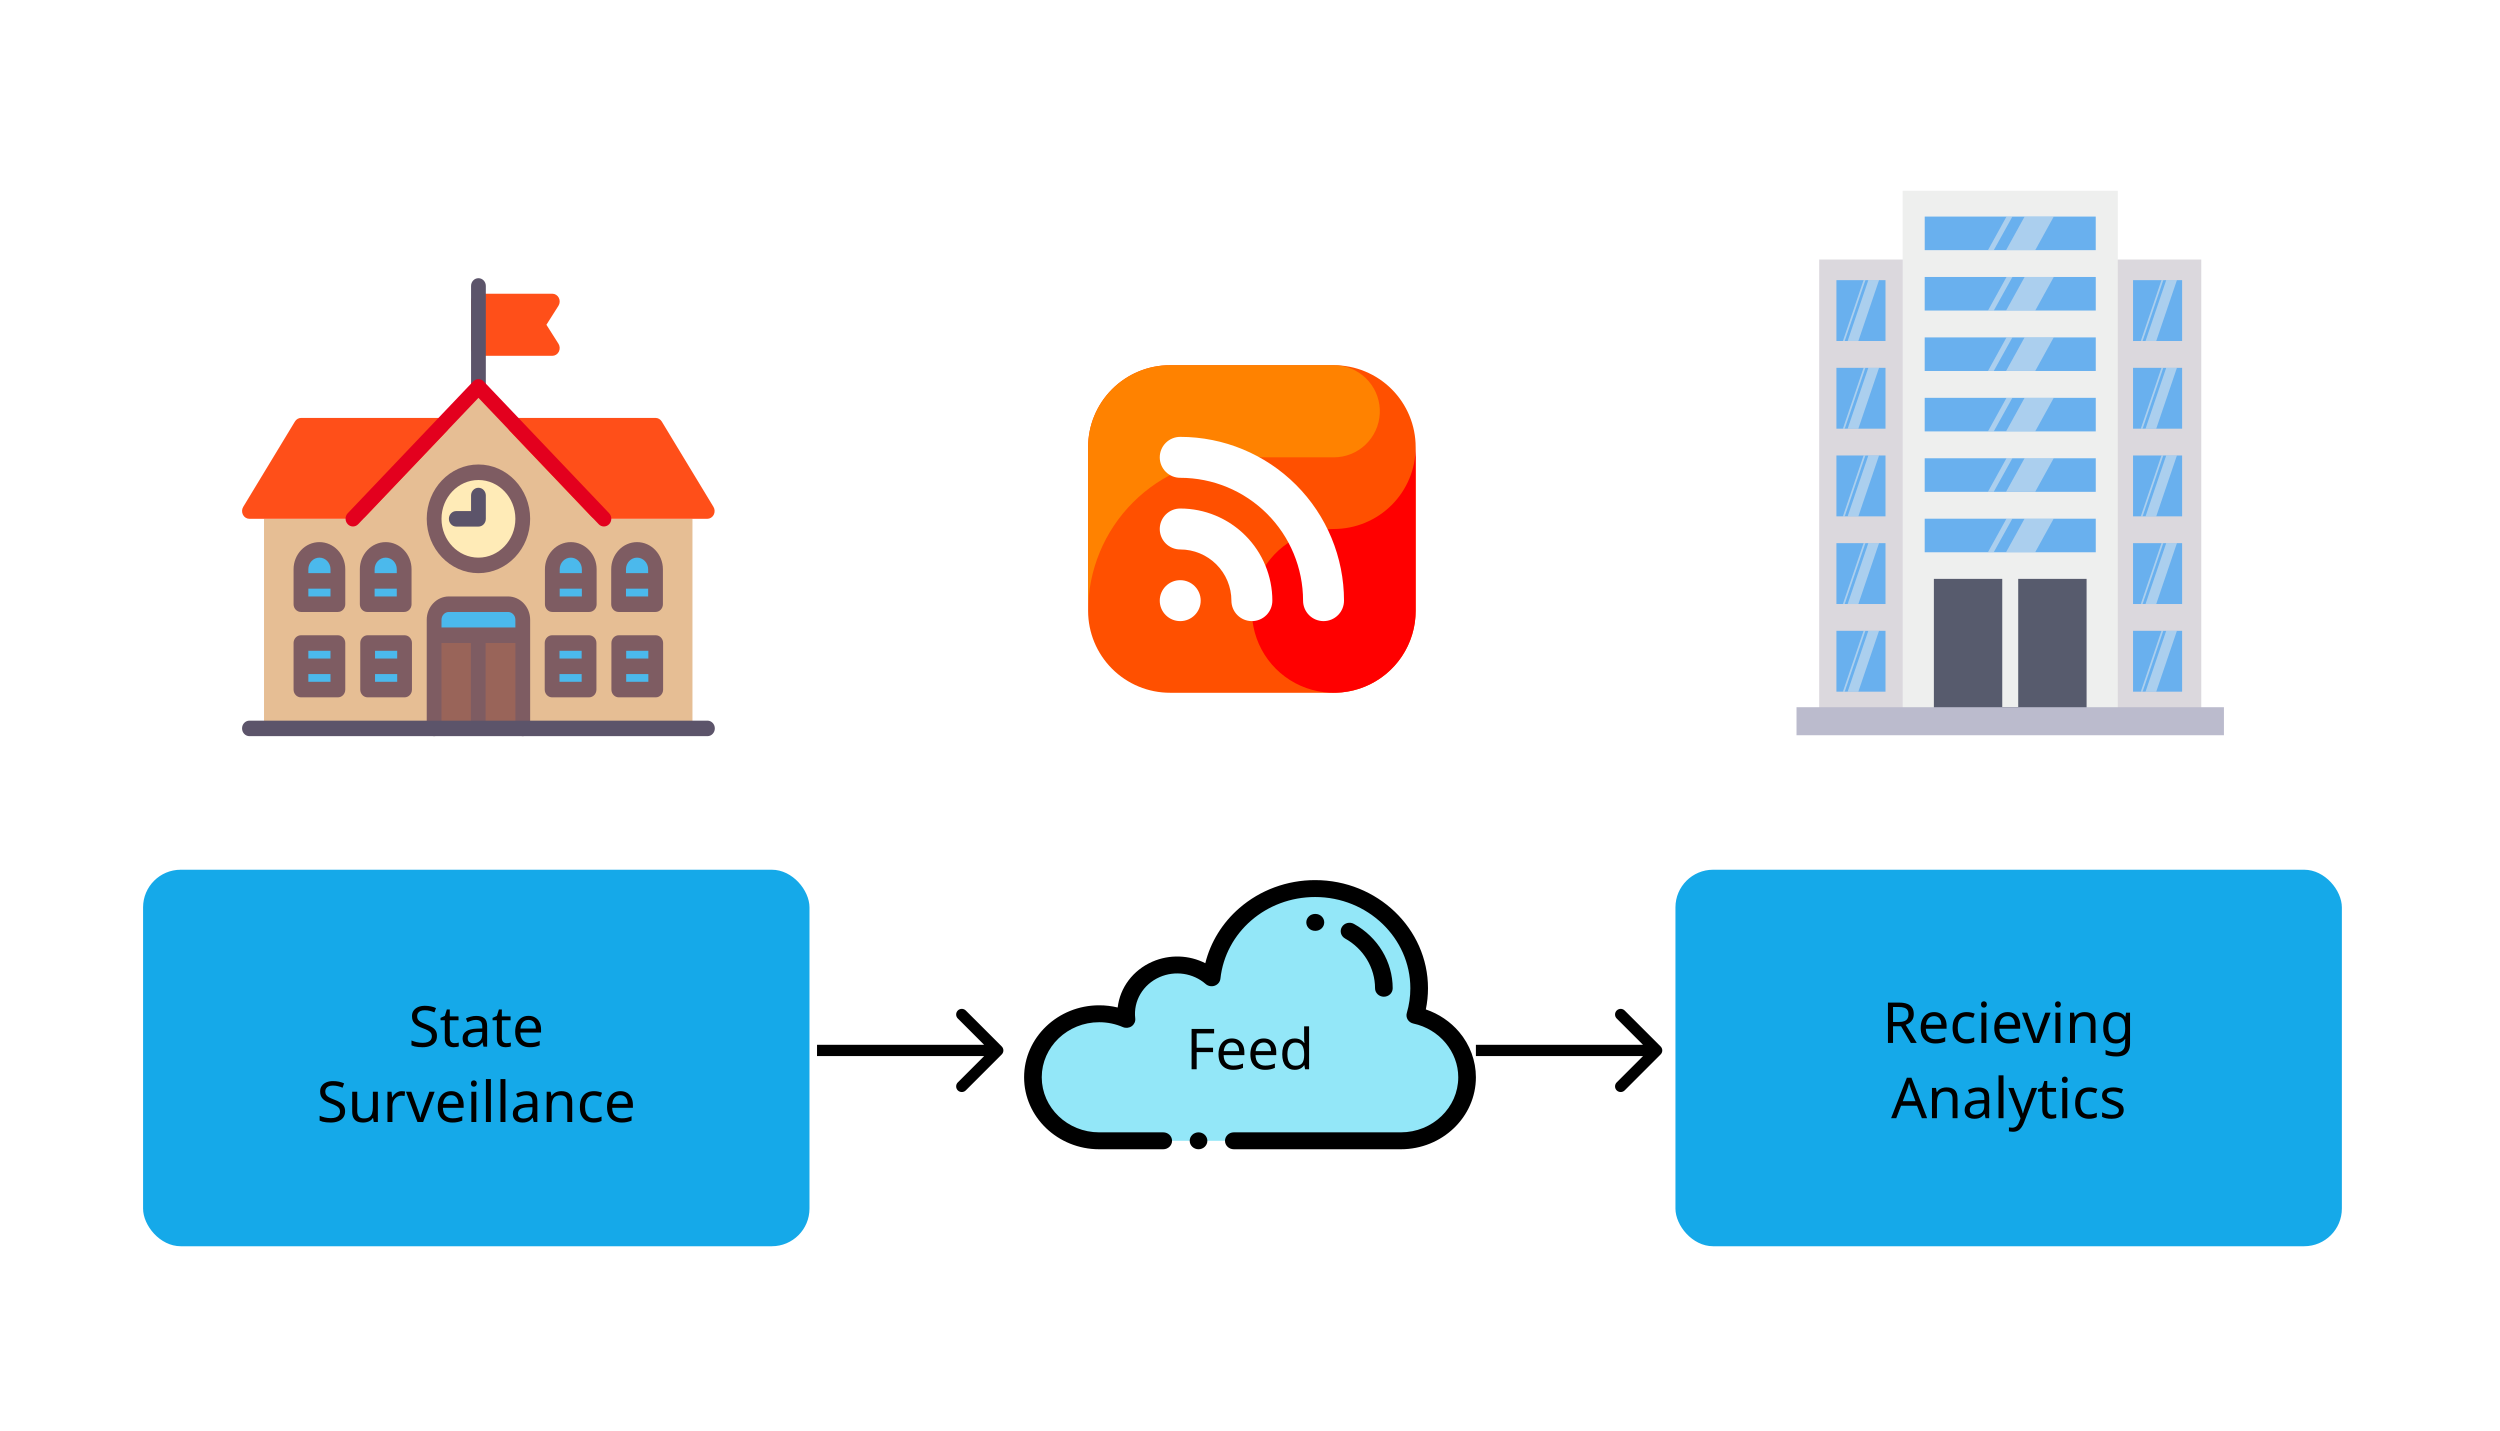 <svg width="664" height="380" viewBox="0 0 664 380" fill="none" xmlns="http://www.w3.org/2000/svg">
<rect width="664" height="380" fill="white"/>
<g filter="url(#filter0_d_3_4)">
<rect x="445" y="227" width="177" height="100" rx="10" fill="#15A9E9"/>
</g>
<g filter="url(#filter1_d_3_4)">
<rect x="38" y="227" width="177" height="100" rx="10" fill="#15A9E9"/>
</g>
<path d="M504.394 266.29C505.284 266.29 506.014 266.405 506.584 266.635C507.164 266.855 507.594 267.19 507.874 267.64C508.154 268.09 508.294 268.655 508.294 269.335C508.294 269.905 508.189 270.38 507.979 270.76C507.769 271.14 507.499 271.445 507.169 271.675C506.849 271.895 506.509 272.07 506.149 272.2L509.089 277H507.514L504.919 272.575H502.789V277H501.439V266.29H504.394ZM504.319 267.46H502.789V271.435H504.394C504.974 271.435 505.449 271.36 505.819 271.21C506.189 271.05 506.459 270.82 506.629 270.52C506.809 270.22 506.899 269.845 506.899 269.395C506.899 268.925 506.804 268.55 506.614 268.27C506.434 267.99 506.154 267.785 505.774 267.655C505.394 267.525 504.909 267.46 504.319 267.46ZM513.695 268.81C514.385 268.81 514.975 268.96 515.465 269.26C515.965 269.56 516.345 269.985 516.605 270.535C516.875 271.075 517.01 271.71 517.01 272.44V273.235H511.505C511.525 274.145 511.755 274.84 512.195 275.32C512.645 275.79 513.27 276.025 514.07 276.025C514.58 276.025 515.03 275.98 515.42 275.89C515.82 275.79 516.23 275.65 516.65 275.47V276.625C516.24 276.805 515.835 276.935 515.435 277.015C515.035 277.105 514.56 277.15 514.01 277.15C513.25 277.15 512.575 276.995 511.985 276.685C511.405 276.375 510.95 275.915 510.62 275.305C510.3 274.685 510.14 273.93 510.14 273.04C510.14 272.16 510.285 271.405 510.575 270.775C510.875 270.145 511.29 269.66 511.82 269.32C512.36 268.98 512.985 268.81 513.695 268.81ZM513.68 269.89C513.05 269.89 512.55 270.095 512.18 270.505C511.82 270.905 511.605 271.465 511.535 272.185H515.63C515.63 271.725 515.56 271.325 515.42 270.985C515.28 270.645 515.065 270.38 514.775 270.19C514.495 269.99 514.13 269.89 513.68 269.89ZM522.282 277.15C521.572 277.15 520.937 277.005 520.377 276.715C519.827 276.425 519.392 275.975 519.072 275.365C518.762 274.755 518.607 273.975 518.607 273.025C518.607 272.035 518.772 271.23 519.102 270.61C519.432 269.99 519.877 269.535 520.437 269.245C521.007 268.955 521.652 268.81 522.372 268.81C522.782 268.81 523.177 268.855 523.557 268.945C523.937 269.025 524.247 269.125 524.487 269.245L524.082 270.34C523.842 270.25 523.562 270.165 523.242 270.085C522.922 270.005 522.622 269.965 522.342 269.965C521.802 269.965 521.357 270.08 521.007 270.31C520.657 270.54 520.397 270.88 520.227 271.33C520.057 271.78 519.972 272.34 519.972 273.01C519.972 273.65 520.057 274.195 520.227 274.645C520.397 275.095 520.652 275.435 520.992 275.665C521.332 275.895 521.757 276.01 522.267 276.01C522.707 276.01 523.092 275.965 523.422 275.875C523.762 275.785 524.072 275.675 524.352 275.545V276.715C524.082 276.855 523.782 276.96 523.452 277.03C523.132 277.11 522.742 277.15 522.282 277.15ZM527.584 268.96V277H526.264V268.96H527.584ZM526.939 265.945C527.139 265.945 527.314 266.015 527.464 266.155C527.624 266.285 527.704 266.495 527.704 266.785C527.704 267.065 527.624 267.275 527.464 267.415C527.314 267.555 527.139 267.625 526.939 267.625C526.719 267.625 526.534 267.555 526.384 267.415C526.234 267.275 526.159 267.065 526.159 266.785C526.159 266.495 526.234 266.285 526.384 266.155C526.534 266.015 526.719 265.945 526.939 265.945ZM533.236 268.81C533.926 268.81 534.516 268.96 535.006 269.26C535.506 269.56 535.886 269.985 536.146 270.535C536.416 271.075 536.551 271.71 536.551 272.44V273.235H531.046C531.066 274.145 531.296 274.84 531.736 275.32C532.186 275.79 532.811 276.025 533.611 276.025C534.121 276.025 534.571 275.98 534.961 275.89C535.361 275.79 535.771 275.65 536.191 275.47V276.625C535.781 276.805 535.376 276.935 534.976 277.015C534.576 277.105 534.101 277.15 533.551 277.15C532.791 277.15 532.116 276.995 531.526 276.685C530.946 276.375 530.491 275.915 530.161 275.305C529.841 274.685 529.681 273.93 529.681 273.04C529.681 272.16 529.826 271.405 530.116 270.775C530.416 270.145 530.831 269.66 531.361 269.32C531.901 268.98 532.526 268.81 533.236 268.81ZM533.221 269.89C532.591 269.89 532.091 270.095 531.721 270.505C531.361 270.905 531.146 271.465 531.076 272.185H535.171C535.171 271.725 535.101 271.325 534.961 270.985C534.821 270.645 534.606 270.38 534.316 270.19C534.036 269.99 533.671 269.89 533.221 269.89ZM540.075 277L537.03 268.96H538.44L540.15 273.7C540.23 273.92 540.315 274.165 540.405 274.435C540.495 274.705 540.575 274.965 540.645 275.215C540.715 275.455 540.765 275.66 540.795 275.83H540.855C540.895 275.66 540.95 275.45 541.02 275.2C541.1 274.95 541.185 274.69 541.275 274.42C541.375 274.15 541.46 273.91 541.53 273.7L543.24 268.96H544.65L541.59 277H540.075ZM547.242 268.96V277H545.922V268.96H547.242ZM546.597 265.945C546.797 265.945 546.972 266.015 547.122 266.155C547.282 266.285 547.362 266.495 547.362 266.785C547.362 267.065 547.282 267.275 547.122 267.415C546.972 267.555 546.797 267.625 546.597 267.625C546.377 267.625 546.192 267.555 546.042 267.415C545.892 267.275 545.817 267.065 545.817 266.785C545.817 266.495 545.892 266.285 546.042 266.155C546.192 266.015 546.377 265.945 546.597 265.945ZM553.66 268.81C554.62 268.81 555.345 269.045 555.835 269.515C556.325 269.975 556.57 270.725 556.57 271.765V277H555.265V271.855C555.265 271.205 555.12 270.72 554.83 270.4C554.54 270.08 554.085 269.92 553.465 269.92C552.575 269.92 551.96 270.17 551.62 270.67C551.28 271.17 551.11 271.89 551.11 272.83V277H549.79V268.96H550.855L551.05 270.055H551.125C551.305 269.775 551.525 269.545 551.785 269.365C552.055 269.175 552.35 269.035 552.67 268.945C552.99 268.855 553.32 268.81 553.66 268.81ZM561.912 268.81C562.442 268.81 562.917 268.91 563.337 269.11C563.767 269.31 564.132 269.615 564.432 270.025H564.507L564.687 268.96H565.737V277.135C565.737 277.895 565.607 278.53 565.347 279.04C565.087 279.56 564.692 279.95 564.162 280.21C563.632 280.47 562.957 280.6 562.137 280.6C561.557 280.6 561.022 280.555 560.532 280.465C560.052 280.385 559.622 280.26 559.242 280.09V278.875C559.502 279.005 559.787 279.115 560.097 279.205C560.407 279.305 560.742 279.38 561.102 279.43C561.462 279.48 561.832 279.505 562.212 279.505C562.902 279.505 563.442 279.3 563.832 278.89C564.232 278.49 564.432 277.94 564.432 277.24V276.925C564.432 276.805 564.437 276.635 564.447 276.415C564.457 276.185 564.467 276.025 564.477 275.935H564.417C564.137 276.345 563.787 276.65 563.367 276.85C562.957 277.05 562.477 277.15 561.927 277.15C560.887 277.15 560.072 276.785 559.482 276.055C558.902 275.325 558.612 274.305 558.612 272.995C558.612 272.135 558.742 271.395 559.002 270.775C559.272 270.145 559.652 269.66 560.142 269.32C560.632 268.98 561.222 268.81 561.912 268.81ZM562.092 269.92C561.642 269.92 561.257 270.04 560.937 270.28C560.627 270.52 560.387 270.87 560.217 271.33C560.057 271.79 559.977 272.35 559.977 273.01C559.977 274 560.157 274.76 560.517 275.29C560.887 275.81 561.422 276.07 562.122 276.07C562.532 276.07 562.882 276.02 563.172 275.92C563.462 275.81 563.702 275.645 563.892 275.425C564.082 275.195 564.222 274.905 564.312 274.555C564.402 274.205 564.447 273.79 564.447 273.31V272.995C564.447 272.265 564.362 271.675 564.192 271.225C564.032 270.775 563.777 270.445 563.427 270.235C563.077 270.025 562.632 269.92 562.092 269.92ZM510.452 297L509.162 293.685H504.917L503.642 297H502.277L506.462 286.245H507.677L511.847 297H510.452ZM507.557 289.245C507.527 289.165 507.477 289.02 507.407 288.81C507.337 288.6 507.267 288.385 507.197 288.165C507.137 287.935 507.087 287.76 507.047 287.64C506.997 287.84 506.942 288.045 506.882 288.255C506.832 288.455 506.777 288.64 506.717 288.81C506.667 288.98 506.622 289.125 506.582 289.245L505.367 292.485H508.757L507.557 289.245ZM517.002 288.81C517.962 288.81 518.687 289.045 519.177 289.515C519.667 289.975 519.912 290.725 519.912 291.765V297H518.607V291.855C518.607 291.205 518.462 290.72 518.172 290.4C517.882 290.08 517.427 289.92 516.807 289.92C515.917 289.92 515.302 290.17 514.962 290.67C514.622 291.17 514.452 291.89 514.452 292.83V297H513.132V288.96H514.197L514.392 290.055H514.467C514.647 289.775 514.867 289.545 515.127 289.365C515.397 289.175 515.692 289.035 516.012 288.945C516.332 288.855 516.662 288.81 517.002 288.81ZM525.449 288.825C526.429 288.825 527.154 289.04 527.624 289.47C528.094 289.9 528.329 290.585 528.329 291.525V297H527.369L527.114 295.86H527.054C526.824 296.15 526.584 296.395 526.334 296.595C526.094 296.785 525.814 296.925 525.494 297.015C525.184 297.105 524.804 297.15 524.354 297.15C523.874 297.15 523.439 297.065 523.049 296.895C522.669 296.725 522.369 296.465 522.149 296.115C521.929 295.755 521.819 295.305 521.819 294.765C521.819 293.965 522.134 293.35 522.764 292.92C523.394 292.48 524.364 292.24 525.674 292.2L527.039 292.155V291.675C527.039 291.005 526.894 290.54 526.604 290.28C526.314 290.02 525.904 289.89 525.374 289.89C524.954 289.89 524.554 289.955 524.174 290.085C523.794 290.205 523.439 290.345 523.109 290.505L522.704 289.515C523.054 289.325 523.469 289.165 523.949 289.035C524.429 288.895 524.929 288.825 525.449 288.825ZM525.839 293.115C524.839 293.155 524.144 293.315 523.754 293.595C523.374 293.875 523.184 294.27 523.184 294.78C523.184 295.23 523.319 295.56 523.589 295.77C523.869 295.98 524.224 296.085 524.654 296.085C525.334 296.085 525.899 295.9 526.349 295.53C526.799 295.15 527.024 294.57 527.024 293.79V293.07L525.839 293.115ZM532.133 297H530.813V285.6H532.133V297ZM533.42 288.96H534.83L536.57 293.535C536.67 293.805 536.76 294.065 536.84 294.315C536.93 294.565 537.01 294.81 537.08 295.05C537.15 295.28 537.205 295.505 537.245 295.725H537.305C537.365 295.475 537.46 295.15 537.59 294.75C537.72 294.34 537.855 293.93 537.995 293.52L539.63 288.96H541.055L537.59 298.11C537.4 298.61 537.175 299.045 536.915 299.415C536.665 299.795 536.355 300.085 535.985 300.285C535.625 300.495 535.185 300.6 534.665 300.6C534.425 300.6 534.215 300.585 534.035 300.555C533.855 300.535 533.7 300.51 533.57 300.48V299.43C533.68 299.45 533.81 299.47 533.96 299.49C534.12 299.51 534.285 299.52 534.455 299.52C534.765 299.52 535.03 299.46 535.25 299.34C535.48 299.23 535.675 299.065 535.835 298.845C535.995 298.635 536.13 298.385 536.24 298.095L536.66 297.03L533.42 288.96ZM545.011 296.07C545.211 296.07 545.416 296.055 545.626 296.025C545.836 295.985 546.006 295.945 546.136 295.905V296.91C545.996 296.98 545.796 297.035 545.536 297.075C545.276 297.125 545.026 297.15 544.786 297.15C544.366 297.15 543.976 297.08 543.616 296.94C543.266 296.79 542.981 296.535 542.761 296.175C542.541 295.815 542.431 295.31 542.431 294.66V289.98H541.291V289.35L542.446 288.825L542.971 287.115H543.751V288.96H546.076V289.98H543.751V294.63C543.751 295.12 543.866 295.485 544.096 295.725C544.336 295.955 544.641 296.07 545.011 296.07ZM549.066 288.96V297H547.746V288.96H549.066ZM548.421 285.945C548.621 285.945 548.796 286.015 548.946 286.155C549.106 286.285 549.186 286.495 549.186 286.785C549.186 287.065 549.106 287.275 548.946 287.415C548.796 287.555 548.621 287.625 548.421 287.625C548.201 287.625 548.016 287.555 547.866 287.415C547.716 287.275 547.641 287.065 547.641 286.785C547.641 286.495 547.716 286.285 547.866 286.155C548.016 286.015 548.201 285.945 548.421 285.945ZM554.838 297.15C554.128 297.15 553.493 297.005 552.933 296.715C552.383 296.425 551.948 295.975 551.628 295.365C551.318 294.755 551.163 293.975 551.163 293.025C551.163 292.035 551.328 291.23 551.658 290.61C551.988 289.99 552.433 289.535 552.993 289.245C553.563 288.955 554.208 288.81 554.928 288.81C555.338 288.81 555.733 288.855 556.113 288.945C556.493 289.025 556.803 289.125 557.043 289.245L556.638 290.34C556.398 290.25 556.118 290.165 555.798 290.085C555.478 290.005 555.178 289.965 554.898 289.965C554.358 289.965 553.913 290.08 553.563 290.31C553.213 290.54 552.953 290.88 552.783 291.33C552.613 291.78 552.528 292.34 552.528 293.01C552.528 293.65 552.613 294.195 552.783 294.645C552.953 295.095 553.208 295.435 553.548 295.665C553.888 295.895 554.313 296.01 554.823 296.01C555.263 296.01 555.648 295.965 555.978 295.875C556.318 295.785 556.628 295.675 556.908 295.545V296.715C556.638 296.855 556.338 296.96 556.008 297.03C555.688 297.11 555.298 297.15 554.838 297.15ZM564.055 294.78C564.055 295.3 563.925 295.735 563.665 296.085C563.405 296.435 563.035 296.7 562.555 296.88C562.075 297.06 561.505 297.15 560.845 297.15C560.285 297.15 559.8 297.105 559.39 297.015C558.99 296.925 558.635 296.8 558.325 296.64V295.44C558.645 295.6 559.03 295.75 559.48 295.89C559.94 296.02 560.405 296.085 560.875 296.085C561.545 296.085 562.03 295.98 562.33 295.77C562.63 295.55 562.78 295.26 562.78 294.9C562.78 294.7 562.725 294.52 562.615 294.36C562.505 294.2 562.305 294.04 562.015 293.88C561.735 293.72 561.33 293.54 560.8 293.34C560.28 293.14 559.835 292.94 559.465 292.74C559.095 292.54 558.81 292.3 558.61 292.02C558.41 291.74 558.31 291.38 558.31 290.94C558.31 290.26 558.585 289.735 559.135 289.365C559.695 288.995 560.425 288.81 561.325 288.81C561.815 288.81 562.27 288.86 562.69 288.96C563.12 289.05 563.52 289.18 563.89 289.35L563.44 290.4C563.22 290.3 562.985 290.215 562.735 290.145C562.495 290.065 562.25 290.005 562 289.965C561.75 289.915 561.495 289.89 561.235 289.89C560.695 289.89 560.28 289.98 559.99 290.16C559.71 290.33 559.57 290.565 559.57 290.865C559.57 291.085 559.635 291.275 559.765 291.435C559.895 291.585 560.11 291.735 560.41 291.885C560.72 292.025 561.13 292.195 561.64 292.395C562.15 292.585 562.585 292.78 562.945 292.98C563.305 293.18 563.58 293.425 563.77 293.715C563.96 293.995 564.055 294.35 564.055 294.78Z" fill="black"/>
<path d="M116.056 275.135C116.056 275.775 115.901 276.32 115.591 276.77C115.281 277.21 114.836 277.55 114.256 277.79C113.686 278.03 113.011 278.15 112.231 278.15C111.831 278.15 111.446 278.13 111.076 278.09C110.716 278.05 110.386 277.995 110.086 277.925C109.786 277.845 109.521 277.75 109.291 277.64V276.35C109.651 276.51 110.096 276.655 110.626 276.785C111.166 276.915 111.721 276.98 112.291 276.98C112.821 276.98 113.266 276.91 113.626 276.77C113.986 276.63 114.256 276.43 114.436 276.17C114.616 275.91 114.706 275.605 114.706 275.255C114.706 274.905 114.631 274.61 114.481 274.37C114.331 274.13 114.071 273.91 113.701 273.71C113.341 273.5 112.836 273.28 112.186 273.05C111.726 272.88 111.321 272.7 110.971 272.51C110.631 272.31 110.346 272.085 110.116 271.835C109.886 271.585 109.711 271.3 109.591 270.98C109.481 270.66 109.426 270.29 109.426 269.87C109.426 269.3 109.571 268.815 109.861 268.415C110.151 268.005 110.551 267.69 111.061 267.47C111.581 267.25 112.176 267.14 112.846 267.14C113.436 267.14 113.976 267.195 114.466 267.305C114.956 267.415 115.401 267.56 115.801 267.74L115.381 268.895C115.011 268.735 114.606 268.6 114.166 268.49C113.736 268.38 113.286 268.325 112.816 268.325C112.366 268.325 111.991 268.39 111.691 268.52C111.391 268.65 111.166 268.835 111.016 269.075C110.866 269.305 110.791 269.575 110.791 269.885C110.791 270.245 110.866 270.545 111.016 270.785C111.166 271.025 111.411 271.24 111.751 271.43C112.091 271.62 112.551 271.825 113.131 272.045C113.761 272.275 114.291 272.525 114.721 272.795C115.161 273.055 115.491 273.37 115.711 273.74C115.941 274.11 116.056 274.575 116.056 275.135ZM120.719 277.07C120.919 277.07 121.124 277.055 121.334 277.025C121.544 276.985 121.714 276.945 121.844 276.905V277.91C121.704 277.98 121.504 278.035 121.244 278.075C120.984 278.125 120.734 278.15 120.494 278.15C120.074 278.15 119.684 278.08 119.324 277.94C118.974 277.79 118.689 277.535 118.469 277.175C118.249 276.815 118.139 276.31 118.139 275.66V270.98H116.999V270.35L118.154 269.825L118.679 268.115H119.459V269.96H121.784V270.98H119.459V275.63C119.459 276.12 119.574 276.485 119.804 276.725C120.044 276.955 120.349 277.07 120.719 277.07ZM126.499 269.825C127.479 269.825 128.204 270.04 128.674 270.47C129.144 270.9 129.379 271.585 129.379 272.525V278H128.419L128.164 276.86H128.104C127.874 277.15 127.634 277.395 127.384 277.595C127.144 277.785 126.864 277.925 126.544 278.015C126.234 278.105 125.854 278.15 125.404 278.15C124.924 278.15 124.489 278.065 124.099 277.895C123.719 277.725 123.419 277.465 123.199 277.115C122.979 276.755 122.869 276.305 122.869 275.765C122.869 274.965 123.184 274.35 123.814 273.92C124.444 273.48 125.414 273.24 126.724 273.2L128.089 273.155V272.675C128.089 272.005 127.944 271.54 127.654 271.28C127.364 271.02 126.954 270.89 126.424 270.89C126.004 270.89 125.604 270.955 125.224 271.085C124.844 271.205 124.489 271.345 124.159 271.505L123.754 270.515C124.104 270.325 124.519 270.165 124.999 270.035C125.479 269.895 125.979 269.825 126.499 269.825ZM126.889 274.115C125.889 274.155 125.194 274.315 124.804 274.595C124.424 274.875 124.234 275.27 124.234 275.78C124.234 276.23 124.369 276.56 124.639 276.77C124.919 276.98 125.274 277.085 125.704 277.085C126.384 277.085 126.949 276.9 127.399 276.53C127.849 276.15 128.074 275.57 128.074 274.79V274.07L126.889 274.115ZM134.547 277.07C134.747 277.07 134.952 277.055 135.162 277.025C135.372 276.985 135.542 276.945 135.672 276.905V277.91C135.532 277.98 135.332 278.035 135.072 278.075C134.812 278.125 134.562 278.15 134.322 278.15C133.902 278.15 133.512 278.08 133.152 277.94C132.802 277.79 132.517 277.535 132.297 277.175C132.077 276.815 131.967 276.31 131.967 275.66V270.98H130.827V270.35L131.982 269.825L132.507 268.115H133.287V269.96H135.612V270.98H133.287V275.63C133.287 276.12 133.402 276.485 133.632 276.725C133.872 276.955 134.177 277.07 134.547 277.07ZM140.387 269.81C141.077 269.81 141.667 269.96 142.157 270.26C142.657 270.56 143.037 270.985 143.297 271.535C143.567 272.075 143.702 272.71 143.702 273.44V274.235H138.197C138.217 275.145 138.447 275.84 138.887 276.32C139.337 276.79 139.962 277.025 140.762 277.025C141.272 277.025 141.722 276.98 142.112 276.89C142.512 276.79 142.922 276.65 143.342 276.47V277.625C142.932 277.805 142.527 277.935 142.127 278.015C141.727 278.105 141.252 278.15 140.702 278.15C139.942 278.15 139.267 277.995 138.677 277.685C138.097 277.375 137.642 276.915 137.312 276.305C136.992 275.685 136.832 274.93 136.832 274.04C136.832 273.16 136.977 272.405 137.267 271.775C137.567 271.145 137.982 270.66 138.512 270.32C139.052 269.98 139.677 269.81 140.387 269.81ZM140.372 270.89C139.742 270.89 139.242 271.095 138.872 271.505C138.512 271.905 138.297 272.465 138.227 273.185H142.322C142.322 272.725 142.252 272.325 142.112 271.985C141.972 271.645 141.757 271.38 141.467 271.19C141.187 270.99 140.822 270.89 140.372 270.89ZM91.659 295.135C91.659 295.775 91.504 296.32 91.194 296.77C90.884 297.21 90.439 297.55 89.859 297.79C89.289 298.03 88.614 298.15 87.834 298.15C87.434 298.15 87.049 298.13 86.679 298.09C86.319 298.05 85.989 297.995 85.689 297.925C85.389 297.845 85.124 297.75 84.894 297.64V296.35C85.254 296.51 85.699 296.655 86.229 296.785C86.769 296.915 87.324 296.98 87.894 296.98C88.424 296.98 88.869 296.91 89.229 296.77C89.589 296.63 89.859 296.43 90.039 296.17C90.219 295.91 90.309 295.605 90.309 295.255C90.309 294.905 90.234 294.61 90.084 294.37C89.934 294.13 89.674 293.91 89.304 293.71C88.944 293.5 88.439 293.28 87.789 293.05C87.329 292.88 86.924 292.7 86.574 292.51C86.234 292.31 85.949 292.085 85.719 291.835C85.489 291.585 85.314 291.3 85.194 290.98C85.084 290.66 85.029 290.29 85.029 289.87C85.029 289.3 85.174 288.815 85.464 288.415C85.754 288.005 86.154 287.69 86.664 287.47C87.184 287.25 87.779 287.14 88.449 287.14C89.039 287.14 89.579 287.195 90.069 287.305C90.559 287.415 91.004 287.56 91.404 287.74L90.984 288.895C90.614 288.735 90.209 288.6 89.769 288.49C89.339 288.38 88.889 288.325 88.419 288.325C87.969 288.325 87.594 288.39 87.294 288.52C86.994 288.65 86.769 288.835 86.619 289.075C86.469 289.305 86.394 289.575 86.394 289.885C86.394 290.245 86.469 290.545 86.619 290.785C86.769 291.025 87.014 291.24 87.354 291.43C87.694 291.62 88.154 291.825 88.734 292.045C89.364 292.275 89.894 292.525 90.324 292.795C90.764 293.055 91.094 293.37 91.314 293.74C91.544 294.11 91.659 294.575 91.659 295.135ZM100.357 289.96V298H99.277L99.082 296.935H99.022C98.852 297.215 98.632 297.445 98.362 297.625C98.092 297.805 97.797 297.935 97.477 298.015C97.157 298.105 96.822 298.15 96.472 298.15C95.832 298.15 95.292 298.05 94.852 297.85C94.422 297.64 94.097 297.32 93.877 296.89C93.657 296.46 93.547 295.905 93.547 295.225V289.96H94.882V295.135C94.882 295.775 95.027 296.255 95.317 296.575C95.607 296.895 96.057 297.055 96.667 297.055C97.267 297.055 97.737 296.945 98.077 296.725C98.427 296.495 98.672 296.165 98.812 295.735C98.962 295.295 99.037 294.765 99.037 294.145V289.96H100.357ZM106.659 289.81C106.809 289.81 106.969 289.82 107.139 289.84C107.319 289.85 107.474 289.87 107.604 289.9L107.439 291.115C107.309 291.085 107.164 291.06 107.004 291.04C106.854 291.02 106.709 291.01 106.569 291.01C106.259 291.01 105.964 291.075 105.684 291.205C105.404 291.335 105.154 291.52 104.934 291.76C104.714 291.99 104.539 292.27 104.409 292.6C104.289 292.93 104.229 293.3 104.229 293.71V298H102.909V289.96H103.989L104.139 291.43H104.199C104.369 291.13 104.574 290.86 104.814 290.62C105.054 290.37 105.329 290.175 105.639 290.035C105.949 289.885 106.289 289.81 106.659 289.81ZM110.876 298L107.831 289.96H109.241L110.951 294.7C111.031 294.92 111.116 295.165 111.206 295.435C111.296 295.705 111.376 295.965 111.446 296.215C111.516 296.455 111.566 296.66 111.596 296.83H111.656C111.696 296.66 111.751 296.45 111.821 296.2C111.901 295.95 111.986 295.69 112.076 295.42C112.176 295.15 112.261 294.91 112.331 294.7L114.041 289.96H115.451L112.391 298H110.876ZM119.828 289.81C120.518 289.81 121.108 289.96 121.598 290.26C122.098 290.56 122.478 290.985 122.738 291.535C123.008 292.075 123.143 292.71 123.143 293.44V294.235H117.638C117.658 295.145 117.888 295.84 118.328 296.32C118.778 296.79 119.403 297.025 120.203 297.025C120.713 297.025 121.163 296.98 121.553 296.89C121.953 296.79 122.363 296.65 122.783 296.47V297.625C122.373 297.805 121.968 297.935 121.568 298.015C121.168 298.105 120.693 298.15 120.143 298.15C119.383 298.15 118.708 297.995 118.118 297.685C117.538 297.375 117.083 296.915 116.753 296.305C116.433 295.685 116.273 294.93 116.273 294.04C116.273 293.16 116.418 292.405 116.708 291.775C117.008 291.145 117.423 290.66 117.953 290.32C118.493 289.98 119.118 289.81 119.828 289.81ZM119.813 290.89C119.183 290.89 118.683 291.095 118.313 291.505C117.953 291.905 117.738 292.465 117.668 293.185H121.763C121.763 292.725 121.693 292.325 121.553 291.985C121.413 291.645 121.198 291.38 120.908 291.19C120.628 290.99 120.263 290.89 119.813 290.89ZM126.51 289.96V298H125.19V289.96H126.51ZM125.865 286.945C126.065 286.945 126.24 287.015 126.39 287.155C126.55 287.285 126.63 287.495 126.63 287.785C126.63 288.065 126.55 288.275 126.39 288.415C126.24 288.555 126.065 288.625 125.865 288.625C125.645 288.625 125.46 288.555 125.31 288.415C125.16 288.275 125.085 288.065 125.085 287.785C125.085 287.495 125.16 287.285 125.31 287.155C125.46 287.015 125.645 286.945 125.865 286.945ZM130.377 298H129.057V286.6H130.377V298ZM134.244 298H132.924V286.6H134.244V298ZM139.836 289.825C140.816 289.825 141.541 290.04 142.011 290.47C142.481 290.9 142.716 291.585 142.716 292.525V298H141.756L141.501 296.86H141.441C141.211 297.15 140.971 297.395 140.721 297.595C140.481 297.785 140.201 297.925 139.881 298.015C139.571 298.105 139.191 298.15 138.741 298.15C138.261 298.15 137.826 298.065 137.436 297.895C137.056 297.725 136.756 297.465 136.536 297.115C136.316 296.755 136.206 296.305 136.206 295.765C136.206 294.965 136.521 294.35 137.151 293.92C137.781 293.48 138.751 293.24 140.061 293.2L141.426 293.155V292.675C141.426 292.005 141.281 291.54 140.991 291.28C140.701 291.02 140.291 290.89 139.761 290.89C139.341 290.89 138.941 290.955 138.561 291.085C138.181 291.205 137.826 291.345 137.496 291.505L137.091 290.515C137.441 290.325 137.856 290.165 138.336 290.035C138.816 289.895 139.316 289.825 139.836 289.825ZM140.226 294.115C139.226 294.155 138.531 294.315 138.141 294.595C137.761 294.875 137.571 295.27 137.571 295.78C137.571 296.23 137.706 296.56 137.976 296.77C138.256 296.98 138.611 297.085 139.041 297.085C139.721 297.085 140.286 296.9 140.736 296.53C141.186 296.15 141.411 295.57 141.411 294.79V294.07L140.226 294.115ZM149.069 289.81C150.029 289.81 150.754 290.045 151.244 290.515C151.734 290.975 151.979 291.725 151.979 292.765V298H150.674V292.855C150.674 292.205 150.529 291.72 150.239 291.4C149.949 291.08 149.494 290.92 148.874 290.92C147.984 290.92 147.369 291.17 147.029 291.67C146.689 292.17 146.519 292.89 146.519 293.83V298H145.199V289.96H146.264L146.459 291.055H146.534C146.714 290.775 146.934 290.545 147.194 290.365C147.464 290.175 147.759 290.035 148.079 289.945C148.399 289.855 148.729 289.81 149.069 289.81ZM157.697 298.15C156.987 298.15 156.352 298.005 155.792 297.715C155.242 297.425 154.807 296.975 154.487 296.365C154.177 295.755 154.022 294.975 154.022 294.025C154.022 293.035 154.187 292.23 154.517 291.61C154.847 290.99 155.292 290.535 155.852 290.245C156.422 289.955 157.067 289.81 157.787 289.81C158.197 289.81 158.592 289.855 158.972 289.945C159.352 290.025 159.662 290.125 159.902 290.245L159.497 291.34C159.257 291.25 158.977 291.165 158.657 291.085C158.337 291.005 158.037 290.965 157.757 290.965C157.217 290.965 156.772 291.08 156.422 291.31C156.072 291.54 155.812 291.88 155.642 292.33C155.472 292.78 155.387 293.34 155.387 294.01C155.387 294.65 155.472 295.195 155.642 295.645C155.812 296.095 156.067 296.435 156.407 296.665C156.747 296.895 157.172 297.01 157.682 297.01C158.122 297.01 158.507 296.965 158.837 296.875C159.177 296.785 159.487 296.675 159.767 296.545V297.715C159.497 297.855 159.197 297.96 158.867 298.03C158.547 298.11 158.157 298.15 157.697 298.15ZM164.784 289.81C165.474 289.81 166.064 289.96 166.554 290.26C167.054 290.56 167.434 290.985 167.694 291.535C167.964 292.075 168.099 292.71 168.099 293.44V294.235H162.594C162.614 295.145 162.844 295.84 163.284 296.32C163.734 296.79 164.359 297.025 165.159 297.025C165.669 297.025 166.119 296.98 166.509 296.89C166.909 296.79 167.319 296.65 167.739 296.47V297.625C167.329 297.805 166.924 297.935 166.524 298.015C166.124 298.105 165.649 298.15 165.099 298.15C164.339 298.15 163.664 297.995 163.074 297.685C162.494 297.375 162.039 296.915 161.709 296.305C161.389 295.685 161.229 294.93 161.229 294.04C161.229 293.16 161.374 292.405 161.664 291.775C161.964 291.145 162.379 290.66 162.909 290.32C163.449 289.98 164.074 289.81 164.784 289.81ZM164.769 290.89C164.139 290.89 163.639 291.095 163.269 291.505C162.909 291.905 162.694 292.465 162.624 293.185H166.719C166.719 292.725 166.649 292.325 166.509 291.985C166.369 291.645 166.154 291.38 165.864 291.19C165.584 290.99 165.219 290.89 164.769 290.89Z" fill="black"/>
<path d="M483.178 68.932H584.656V189.173H483.178V68.932Z" fill="#DBD8DD"/>
<path d="M505.345 50.667H562.487V189.172H505.345V50.667Z" fill="#EEEFEE"/>
<path d="M487.753 74.409H500.789V90.574H487.753V74.409Z" fill="#69B0EE"/>
<path d="M487.753 97.694H500.789V113.858H487.753V97.694Z" fill="#69B0EE"/>
<path d="M487.753 120.976H500.789V137.141H487.753V120.976Z" fill="#69B0EE"/>
<path d="M487.753 144.261H500.789V160.425H487.753V144.261Z" fill="#69B0EE"/>
<path d="M487.753 167.543H500.789V183.708H487.753V167.543Z" fill="#69B0EE"/>
<path d="M566.535 74.409H579.571V90.574H566.535V74.409Z" fill="#69B0EE"/>
<path d="M566.535 97.694H579.571V113.858H566.535V97.694Z" fill="#69B0EE"/>
<path d="M566.535 120.976H579.571V137.141H566.535V120.976Z" fill="#69B0EE"/>
<path d="M566.535 144.261H579.571V160.425H566.535V144.261Z" fill="#69B0EE"/>
<path d="M566.535 167.543H579.571V183.708H566.535V167.543Z" fill="#69B0EE"/>
<path d="M511.206 57.523H556.626V66.44H511.206V57.523Z" fill="#69B0EE"/>
<path d="M511.201 73.565H556.633V82.481H511.201V73.565Z" fill="#69B0EE"/>
<path d="M511.201 89.615H556.633V98.532H511.201V89.615Z" fill="#69B0EE"/>
<path d="M511.201 105.665H556.633V114.582H511.201V105.665Z" fill="#69B0EE"/>
<path d="M511.201 121.715H556.633V130.632H511.201V121.715Z" fill="#69B0EE"/>
<path d="M511.201 137.766H556.633V146.682H511.201V137.766Z" fill="#69B0EE"/>
<path d="M513.638 153.749H554.198V189.172H513.638V153.749Z" fill="#575B6D"/>
<path opacity="0.5" d="M569.078 183.708H568.589L574.081 167.543H574.571L569.078 183.708Z" fill="#EEEFEE"/>
<path opacity="0.5" d="M572.698 183.708H569.853L575.345 167.543H578.189L572.698 183.708Z" fill="#EEEFEE"/>
<path opacity="0.5" d="M569.078 160.424H568.589L574.081 144.261H574.571L569.078 160.424Z" fill="#EEEFEE"/>
<path opacity="0.5" d="M572.698 160.424H569.853L575.345 144.261H578.189L572.698 160.424Z" fill="#EEEFEE"/>
<path opacity="0.5" d="M569.078 137.141H568.589L574.081 120.976H574.571L569.078 137.141Z" fill="#EEEFEE"/>
<path opacity="0.5" d="M572.698 137.141H569.853L575.345 120.976H578.189L572.698 137.141Z" fill="#EEEFEE"/>
<path opacity="0.5" d="M569.078 113.858H568.589L574.081 97.694H574.571L569.078 113.858Z" fill="#EEEFEE"/>
<path opacity="0.5" d="M572.698 113.858H569.853L575.345 97.694H578.189L572.698 113.858Z" fill="#EEEFEE"/>
<path opacity="0.5" d="M569.078 90.574H568.589L574.081 74.409H574.571L569.078 90.574Z" fill="#EEEFEE"/>
<path opacity="0.5" d="M572.698 90.574H569.853L575.345 74.409H578.189L572.698 90.574Z" fill="#EEEFEE"/>
<path opacity="0.5" d="M534.493 57.523L529.548 66.44H528.011L532.927 57.523H534.493Z" fill="#EEEFEE"/>
<path opacity="0.5" d="M545.476 57.523L540.561 66.44H532.816L537.732 57.523H545.476Z" fill="#EEEFEE"/>
<path opacity="0.5" d="M534.493 73.567L529.548 82.481H528.011L532.927 73.567H534.493Z" fill="#EEEFEE"/>
<path opacity="0.5" d="M545.476 73.567L540.561 82.481H532.816L537.732 73.567H545.476Z" fill="#EEEFEE"/>
<path opacity="0.5" d="M534.493 89.608L529.548 98.525H528.011L532.927 89.608H534.493Z" fill="#EEEFEE"/>
<path opacity="0.5" d="M545.476 89.608L540.561 98.525H532.816L537.732 89.608H545.476Z" fill="#EEEFEE"/>
<path opacity="0.5" d="M534.493 105.649L529.548 114.566H528.011L532.927 105.649H534.493Z" fill="#EEEFEE"/>
<path opacity="0.5" d="M545.476 105.649L540.561 114.566H532.816L537.732 105.649H545.476Z" fill="#EEEFEE"/>
<path opacity="0.5" d="M534.493 121.692L529.548 130.607H528.011L532.927 121.692H534.493Z" fill="#EEEFEE"/>
<path opacity="0.5" d="M545.476 121.692L540.561 130.607H532.816L537.732 121.692H545.476Z" fill="#EEEFEE"/>
<path opacity="0.5" d="M534.493 137.734L529.548 146.65H528.011L532.927 137.734H534.493Z" fill="#EEEFEE"/>
<path opacity="0.5" d="M545.476 137.734L540.561 146.65H532.816L537.732 137.734H545.476Z" fill="#EEEFEE"/>
<path opacity="0.5" d="M489.96 183.708H489.472L494.963 167.543H495.453L489.96 183.708Z" fill="#EEEFEE"/>
<path opacity="0.5" d="M493.58 183.708H490.735L496.227 167.543H499.072L493.58 183.708Z" fill="#EEEFEE"/>
<path opacity="0.5" d="M489.96 160.424H489.472L494.963 144.261H495.453L489.96 160.424Z" fill="#EEEFEE"/>
<path opacity="0.5" d="M493.58 160.424H490.735L496.227 144.261H499.072L493.58 160.424Z" fill="#EEEFEE"/>
<path opacity="0.5" d="M489.96 137.141H489.472L494.963 120.976H495.453L489.96 137.141Z" fill="#EEEFEE"/>
<path opacity="0.5" d="M493.58 137.141H490.735L496.227 120.976H499.072L493.58 137.141Z" fill="#EEEFEE"/>
<path opacity="0.5" d="M489.96 113.858H489.472L494.963 97.694H495.453L489.96 113.858Z" fill="#EEEFEE"/>
<path opacity="0.5" d="M493.58 113.858H490.735L496.227 97.694H499.072L493.58 113.858Z" fill="#EEEFEE"/>
<path opacity="0.5" d="M489.96 90.574H489.472L494.963 74.409H495.453L489.96 90.574Z" fill="#EEEFEE"/>
<path opacity="0.5" d="M493.58 90.574H490.735L496.227 74.409H499.072L493.58 90.574Z" fill="#EEEFEE"/>
<path d="M477.156 187.835H590.678V195.279H477.156V187.835Z" fill="#BBBBCD"/>
<path d="M531.797 152.343H536.037V187.787H531.797V152.343Z" fill="#EEEFEE"/>
<g clip-path="url(#clip0_3_4)">
<path fill-rule="evenodd" clip-rule="evenodd" d="M354.25 184H310.75C304.982 184 299.45 181.708 295.371 177.629C291.292 173.55 289 168.018 289 162.25V118.75C289 112.982 291.292 107.45 295.371 103.371C299.45 99.292 304.982 97 310.75 97H354.25C360.018 97 365.551 99.291 369.63 103.37C373.708 107.449 376 112.982 376 118.75V162.25C376 168.018 373.708 173.551 369.63 177.63C365.551 181.708 360.018 184 354.25 184Z" fill="#FF5000"/>
<path fill-rule="evenodd" clip-rule="evenodd" d="M329.781 121.469H354.25C357.386 121.469 360.403 120.264 362.677 118.103C364.951 115.943 366.308 112.992 366.468 109.86C366.629 106.727 365.58 103.653 363.539 101.272C361.498 98.89 358.621 97.383 355.501 97.062C355.085 97.039 354.673 97 354.25 97H310.75C304.982 97 299.45 99.292 295.371 103.371C291.292 107.45 289 112.982 289 118.75V162.25C289 151.434 293.297 141.061 300.945 133.414C308.593 125.766 318.965 121.469 329.781 121.469Z" fill="#FF8200"/>
<path fill-rule="evenodd" clip-rule="evenodd" d="M354.25 140.5C349.948 140.5 345.743 141.776 342.166 144.166C338.59 146.555 335.802 149.952 334.156 153.927C332.509 157.901 332.079 162.274 332.918 166.493C333.757 170.712 335.829 174.588 338.87 177.63C341.912 180.671 345.788 182.743 350.007 183.582C354.226 184.421 358.599 183.991 362.573 182.344C366.548 180.698 369.945 177.91 372.334 174.334C374.724 170.757 376 166.552 376 162.25V118.75C376 124.518 373.708 130.051 369.63 134.13C365.551 138.208 360.018 140.5 354.25 140.5Z" fill="#FF0000"/>
<path d="M313.469 164.969C316.472 164.969 318.906 162.534 318.906 159.531C318.906 156.528 316.472 154.094 313.469 154.094C310.466 154.094 308.031 156.528 308.031 159.531C308.031 162.534 310.466 164.969 313.469 164.969Z" fill="white"/>
<path fill-rule="evenodd" clip-rule="evenodd" d="M313.469 116.031C312.027 116.031 310.644 116.604 309.624 117.624C308.604 118.644 308.031 120.027 308.031 121.469C308.031 122.911 308.604 124.294 309.624 125.314C310.644 126.333 312.027 126.906 313.469 126.906C322.12 126.91 330.416 130.349 336.534 136.466C342.651 142.584 346.09 150.88 346.094 159.531C346.094 160.973 346.667 162.356 347.686 163.376C348.706 164.396 350.089 164.969 351.531 164.969C352.973 164.969 354.356 164.396 355.376 163.376C356.396 162.356 356.969 160.973 356.969 159.531C356.963 147.996 352.379 136.935 344.222 128.778C336.065 120.621 325.004 116.037 313.469 116.031Z" fill="white"/>
<path fill-rule="evenodd" clip-rule="evenodd" d="M313.469 135.062C312.027 135.062 310.644 135.635 309.624 136.655C308.604 137.675 308.031 139.058 308.031 140.5C308.031 141.942 308.604 143.325 309.624 144.345C310.644 145.365 312.027 145.938 313.469 145.938C317.073 145.939 320.53 147.372 323.079 149.921C325.628 152.47 327.061 155.927 327.062 159.531C327.062 160.973 327.635 162.356 328.655 163.376C329.675 164.396 331.058 164.969 332.5 164.969C333.942 164.969 335.325 164.396 336.345 163.376C337.365 162.356 337.938 160.973 337.938 159.531C337.935 153.043 335.356 146.821 330.768 142.232C326.179 137.644 319.957 135.065 313.469 135.062Z" fill="white"/>
</g>
<path d="M183.918 193.464H70.123V137.799H93.667L127.02 102.752L160.375 137.799H183.918V193.464Z" fill="#E6BE94"/>
<path d="M138.792 168.724H115.249V193.464H138.792V168.724Z" fill="#996459"/>
<path d="M138.302 160.477H115.739C115.468 160.477 115.249 160.708 115.249 160.993V168.724H138.792V160.993C138.792 160.708 138.573 160.477 138.302 160.477Z" fill="#4BB9EC"/>
<path d="M145.129 86.259L148.326 81.218C148.727 80.585 148.765 79.772 148.424 79.102C148.083 78.431 147.418 78.012 146.694 78.012H127.074C125.99 78.012 125.112 78.934 125.112 80.074V92.444C125.112 93.583 125.99 94.505 127.074 94.505H146.694C147.418 94.505 148.083 94.086 148.424 93.416C148.765 92.745 148.727 91.932 148.327 91.3L145.129 86.259Z" fill="#FF4F19"/>
<path d="M127.074 104.813C125.99 104.813 125.112 103.891 125.112 102.752V75.951C125.112 74.811 125.99 73.889 127.074 73.889C128.159 73.889 129.036 74.811 129.036 75.951V102.752C129.036 103.891 128.159 104.813 127.074 104.813Z" fill="#5C546A"/>
<path d="M135.018 112.271C135.321 111.5 136.037 110.998 136.831 110.998H174.108C174.779 110.998 175.404 111.359 175.764 111.953L189.498 134.63C189.883 135.267 189.906 136.07 189.563 136.73C189.218 137.389 188.559 137.799 187.842 137.799H158.413C157.891 137.799 157.393 137.582 157.025 137.195L135.444 114.517C134.882 113.928 134.713 113.042 135.018 112.271Z" fill="#FF4F19"/>
<path d="M119.077 112.271C118.774 111.499 118.057 110.998 117.264 110.998H79.986C79.316 110.998 78.691 111.359 78.331 111.953L64.597 134.63C64.212 135.267 64.189 136.07 64.532 136.73C64.877 137.389 65.536 137.799 66.252 137.799H95.682C96.204 137.799 96.702 137.582 97.069 137.195L118.651 114.517C119.213 113.928 119.381 113.042 119.077 112.271Z" fill="#FF4F19"/>
<path d="M160.401 139.833C159.899 139.833 159.397 139.632 159.014 139.229L127.074 105.667L95.134 139.229C94.368 140.034 93.126 140.034 92.36 139.229C91.594 138.424 91.594 137.119 92.36 136.314L125.687 101.294C126.453 100.489 127.695 100.489 128.462 101.294L161.789 136.314C162.555 137.119 162.555 138.424 161.789 139.229C161.405 139.631 160.903 139.833 160.401 139.833Z" fill="#E3001E"/>
<path d="M127.074 150.169C133.576 150.169 138.846 144.631 138.846 137.799C138.846 130.968 133.576 125.43 127.074 125.43C120.573 125.43 115.302 130.968 115.302 137.799C115.302 144.631 120.573 150.169 127.074 150.169Z" fill="#FFEBB7"/>
<path d="M127.074 129.553C125.99 129.553 125.112 130.475 125.112 131.615V135.738H121.188C120.104 135.738 119.226 136.66 119.226 137.799C119.226 138.939 120.104 139.861 121.188 139.861H127.074C128.159 139.861 129.036 138.939 129.036 137.799V131.615C129.036 130.475 128.159 129.553 127.074 129.553Z" fill="#5C546A"/>
<path d="M156.45 151.2C156.45 148.353 154.254 146.046 151.545 146.046C148.836 146.046 146.64 148.353 146.64 151.2C146.64 151.553 146.675 151.898 146.739 152.231H146.64V160.477H156.45V152.231H156.351C156.416 151.898 156.45 151.553 156.45 151.2Z" fill="#4BB9EC"/>
<path d="M151.599 143.984C147.813 143.984 144.732 147.222 144.732 151.2V160.477C144.732 161.617 145.61 162.539 146.694 162.539H156.504C157.588 162.539 158.466 161.617 158.466 160.477V151.2C158.466 147.222 155.385 143.984 151.599 143.984ZM151.599 148.108C153.222 148.108 154.542 149.495 154.542 151.2V152.231H148.656V151.2C148.656 149.495 149.976 148.108 151.599 148.108ZM148.656 158.416V156.354H154.542V158.416H148.656Z" fill="#7E5C62"/>
<path d="M107.455 170.786H97.645V183.155H107.455V170.786Z" fill="#4BB9EC"/>
<path d="M107.454 168.724H97.644C96.56 168.724 95.682 169.646 95.682 170.786V183.155C95.682 184.295 96.56 185.217 97.644 185.217H107.454C108.539 185.217 109.416 184.295 109.416 183.155V170.786C109.416 169.646 108.539 168.724 107.454 168.724ZM105.492 172.847V174.909H99.606V172.847H105.492ZM99.606 181.094V179.032H105.492V181.094H99.606Z" fill="#7E5C62"/>
<path d="M89.743 170.786H79.933V183.155H89.743V170.786Z" fill="#4BB9EC"/>
<path d="M89.743 168.724H79.933C78.848 168.724 77.971 169.646 77.971 170.786V183.155C77.971 184.295 78.848 185.217 79.933 185.217H89.743C90.827 185.217 91.705 184.295 91.705 183.155V170.786C91.705 169.646 90.827 168.724 89.743 168.724ZM87.781 172.847V174.909H81.895V172.847H87.781ZM81.895 181.094V179.032H87.781V181.094H81.895Z" fill="#7E5C62"/>
<path d="M174.162 170.786H164.352V183.155H174.162V170.786Z" fill="#4BB9EC"/>
<path d="M174.162 168.724H164.352C163.267 168.724 162.39 169.646 162.39 170.786V183.155C162.39 184.295 163.267 185.217 164.352 185.217H174.162C175.246 185.217 176.124 184.295 176.124 183.155V170.786C176.124 169.646 175.246 168.724 174.162 168.724ZM172.2 172.847V174.909H166.314V172.847H172.2ZM166.314 181.094V179.032H172.2V181.094H166.314Z" fill="#7E5C62"/>
<path d="M156.451 170.786H146.641V183.155H156.451V170.786Z" fill="#4BB9EC"/>
<path d="M156.45 168.724H146.64C145.556 168.724 144.678 169.646 144.678 170.786V183.155C144.678 184.295 145.556 185.217 146.64 185.217H156.45C157.535 185.217 158.412 184.295 158.412 183.155V170.786C158.412 169.646 157.535 168.724 156.45 168.724ZM154.488 172.847V174.909H148.602V172.847H154.488ZM148.602 181.094V179.032H154.488V181.094H148.602Z" fill="#7E5C62"/>
<path d="M174.055 151.2C174.055 148.353 171.859 146.046 169.15 146.046C166.441 146.046 164.245 148.353 164.245 151.2C164.245 151.553 164.279 151.898 164.344 152.231H164.245V160.477H174.055V152.231H173.956C174.02 151.898 174.055 151.553 174.055 151.2Z" fill="#4BB9EC"/>
<path d="M169.203 143.984C165.417 143.984 162.336 147.222 162.336 151.2V160.477C162.336 161.617 163.214 162.539 164.298 162.539H174.108C175.193 162.539 176.07 161.617 176.07 160.477V151.2C176.07 147.222 172.989 143.984 169.203 143.984ZM169.203 148.108C170.826 148.108 172.146 149.495 172.146 151.2V152.231H166.26V151.2C166.26 149.495 167.58 148.108 169.203 148.108ZM166.26 158.416V156.354H172.146V158.416H166.26Z" fill="#7E5C62"/>
<path d="M89.689 151.2C89.689 148.353 87.493 146.046 84.784 146.046C82.075 146.046 79.879 148.353 79.879 151.2C79.879 151.553 79.914 151.898 79.978 152.231H79.879V160.477H89.689V152.231H89.59C89.655 151.898 89.689 151.553 89.689 151.2Z" fill="#4BB9EC"/>
<path d="M84.838 143.984C81.052 143.984 77.971 147.222 77.971 151.2V160.477C77.971 161.617 78.848 162.539 79.933 162.539H89.743C90.827 162.539 91.705 161.617 91.705 160.477V151.2C91.705 147.222 88.624 143.984 84.838 143.984ZM84.838 148.108C86.46 148.108 87.781 149.495 87.781 151.2V152.231H81.895V151.2C81.895 149.495 83.215 148.108 84.838 148.108ZM81.895 158.416V156.354H87.781V158.416H81.895Z" fill="#7E5C62"/>
<path d="M107.293 151.2C107.293 148.353 105.097 146.046 102.388 146.046C99.679 146.046 97.483 148.353 97.483 151.2C97.483 151.553 97.518 151.898 97.582 152.231H97.483V160.477H107.293V152.231H107.195C107.259 151.898 107.293 151.553 107.293 151.2Z" fill="#4BB9EC"/>
<path d="M102.442 143.984C98.656 143.984 95.575 147.222 95.575 151.2V160.477C95.575 161.617 96.453 162.539 97.537 162.539H107.347C108.432 162.539 109.309 161.617 109.309 160.477V151.2C109.309 147.222 106.228 143.984 102.442 143.984ZM102.442 148.108C104.065 148.108 105.385 149.495 105.385 151.2V152.231H99.499V151.2C99.499 149.495 100.819 148.108 102.442 148.108ZM99.499 158.416V156.354H105.385V158.416H99.499Z" fill="#7E5C62"/>
<path d="M127.074 152.231C119.501 152.231 113.34 145.757 113.34 137.799C113.34 129.842 119.501 123.368 127.074 123.368C134.647 123.368 140.808 129.842 140.808 137.799C140.808 145.757 134.647 152.231 127.074 152.231ZM127.074 127.491C121.665 127.491 117.264 132.115 117.264 137.799C117.264 143.484 121.665 148.108 127.074 148.108C132.483 148.108 136.884 143.484 136.884 137.799C136.884 132.115 132.483 127.491 127.074 127.491Z" fill="#7E5C62"/>
<path d="M134.922 158.416H119.226C115.981 158.416 113.34 161.19 113.34 164.601V193.464C113.34 194.603 114.218 195.525 115.302 195.525C116.387 195.525 117.264 194.603 117.264 193.464V170.786H125.058V193.464H128.982V170.786H136.884V193.464C136.884 194.603 137.762 195.525 138.846 195.525C139.931 195.525 140.808 194.603 140.808 193.464V164.601C140.808 161.19 138.168 158.416 134.922 158.416ZM136.884 166.662H117.264V164.601C117.264 163.463 118.144 162.539 119.226 162.539H134.922C136.005 162.539 136.884 163.463 136.884 164.601V166.662Z" fill="#7E5C62"/>
<path d="M187.896 195.525H66.252C65.168 195.525 64.29 194.603 64.29 193.464C64.29 192.324 65.168 191.402 66.252 191.402H187.896C188.98 191.402 189.858 192.324 189.858 193.464C189.858 194.603 188.98 195.525 187.896 195.525Z" fill="#5C546A"/>
<path d="M266.061 280.061C266.646 279.475 266.646 278.525 266.061 277.939L256.515 268.393C255.929 267.808 254.979 267.808 254.393 268.393C253.808 268.979 253.808 269.929 254.393 270.515L262.879 279L254.393 287.485C253.808 288.071 253.808 289.021 254.393 289.607C254.979 290.192 255.929 290.192 256.515 289.607L266.061 280.061ZM217 280.5H265V277.5H217V280.5Z" fill="black"/>
<path d="M441.061 280.061C441.646 279.475 441.646 278.525 441.061 277.939L431.515 268.393C430.929 267.808 429.979 267.808 429.393 268.393C428.808 268.979 428.808 269.929 429.393 270.515L437.879 279L429.393 287.485C428.808 288.071 428.808 289.021 429.393 289.607C429.979 290.192 430.929 290.192 431.515 289.607L441.061 280.061ZM392 280.5H440V277.5H392V280.5Z" fill="black"/>
<path d="M372.051 302.998C381.774 302.998 389.656 295.444 389.656 286.126C389.656 278.076 383.772 271.348 375.902 269.664C376.572 267.381 376.931 264.973 376.931 262.485C376.931 247.859 364.558 236.002 349.296 236.002C335.016 236.002 323.267 246.382 321.814 259.698C317.924 256.295 312.142 255.242 307.046 257.467C301.566 259.858 298.55 265.31 299.192 270.749C296.982 269.792 294.532 269.254 291.949 269.254C282.226 269.255 274.344 276.808 274.344 286.126C274.344 295.444 282.226 302.998 291.949 302.998H372.051V302.998Z" fill="#93E7F8"/>
<path d="M372.051 305.244H327.703C326.409 305.244 325.359 304.238 325.359 302.998C325.359 301.757 326.409 300.752 327.703 300.752H372.051C380.466 300.752 387.312 294.191 387.312 286.126C387.312 279.335 382.299 273.334 375.391 271.856C374.763 271.722 374.22 271.346 373.89 270.816C373.56 270.287 373.471 269.651 373.646 269.057C374.27 266.927 374.587 264.716 374.587 262.485C374.587 249.121 363.241 238.248 349.296 238.248C336.306 238.248 325.494 247.57 324.144 259.933C324.052 260.775 323.473 261.497 322.646 261.798C321.82 262.1 320.886 261.929 320.233 261.358C316.908 258.448 312.113 257.724 308.017 259.511C303.585 261.446 300.974 265.861 301.521 270.497C301.615 271.3 301.253 272.09 300.571 272.565C299.89 273.041 298.994 273.129 298.226 272.796C296.243 271.937 294.131 271.501 291.949 271.501C283.534 271.501 276.688 278.062 276.688 286.126C276.688 294.19 283.534 300.752 291.949 300.752H308.953C310.248 300.752 311.297 301.757 311.297 302.998C311.297 304.238 310.248 305.244 308.953 305.244H291.949C280.949 305.244 272 296.668 272 286.126C272 275.584 280.949 267.008 291.949 267.008C293.621 267.008 295.262 267.204 296.857 267.593C297.463 262.341 300.89 257.686 306.074 255.423C310.644 253.428 315.829 253.639 320.128 255.83C321.517 250.222 324.65 245.119 329.171 241.192C334.692 236.397 341.839 233.756 349.296 233.756C365.826 233.756 379.275 246.644 379.275 262.485C379.275 264.378 379.082 266.26 378.7 268.103C382.143 269.274 385.228 271.35 387.551 274.093C390.42 277.481 392 281.755 392 286.126C392 296.668 383.051 305.244 372.051 305.244Z" fill="black"/>
<path d="M349.373 247.232C349.369 247.232 349.366 247.232 349.362 247.232H349.296C348.001 247.232 346.952 246.227 346.952 244.986C346.952 243.746 348.001 242.74 349.296 242.74H349.383C350.678 242.746 351.722 243.756 351.717 244.996C351.711 246.233 350.663 247.232 349.373 247.232Z" fill="black"/>
<path d="M367.556 264.731C366.261 264.731 365.212 263.726 365.212 262.485C365.212 257.06 362.165 251.999 357.26 249.276C356.14 248.654 355.758 247.28 356.407 246.206C357.056 245.133 358.49 244.767 359.61 245.389C365.957 248.912 369.9 255.463 369.9 262.485C369.899 263.726 368.85 264.731 367.556 264.731Z" fill="black"/>
<path d="M318.329 305.244C317.71 305.244 317.108 305.004 316.672 304.586C316.234 304.168 315.985 303.589 315.985 302.998C315.985 302.407 316.234 301.828 316.672 301.41C317.108 300.992 317.713 300.752 318.329 300.752C318.945 300.752 319.55 300.992 319.986 301.41C320.422 301.828 320.673 302.407 320.673 302.998C320.673 303.589 320.422 304.168 319.986 304.586C319.55 305.004 318.945 305.244 318.329 305.244Z" fill="black"/>
<path d="M317.835 284H316.485V273.29H322.47V274.475H317.835V278.27H322.185V279.455H317.835V284ZM327.188 275.81C327.878 275.81 328.468 275.96 328.958 276.26C329.458 276.56 329.838 276.985 330.098 277.535C330.368 278.075 330.503 278.71 330.503 279.44V280.235H324.998C325.018 281.145 325.248 281.84 325.688 282.32C326.138 282.79 326.763 283.025 327.563 283.025C328.073 283.025 328.523 282.98 328.913 282.89C329.313 282.79 329.723 282.65 330.143 282.47V283.625C329.733 283.805 329.328 283.935 328.928 284.015C328.528 284.105 328.053 284.15 327.503 284.15C326.743 284.15 326.068 283.995 325.478 283.685C324.898 283.375 324.443 282.915 324.113 282.305C323.793 281.685 323.633 280.93 323.633 280.04C323.633 279.16 323.778 278.405 324.068 277.775C324.368 277.145 324.783 276.66 325.313 276.32C325.853 275.98 326.478 275.81 327.188 275.81ZM327.173 276.89C326.543 276.89 326.043 277.095 325.673 277.505C325.313 277.905 325.098 278.465 325.028 279.185H329.123C329.123 278.725 329.053 278.325 328.913 277.985C328.773 277.645 328.558 277.38 328.268 277.19C327.988 276.99 327.623 276.89 327.173 276.89ZM335.655 275.81C336.345 275.81 336.935 275.96 337.425 276.26C337.925 276.56 338.305 276.985 338.565 277.535C338.835 278.075 338.97 278.71 338.97 279.44V280.235H333.465C333.485 281.145 333.715 281.84 334.155 282.32C334.605 282.79 335.23 283.025 336.03 283.025C336.54 283.025 336.99 282.98 337.38 282.89C337.78 282.79 338.19 282.65 338.61 282.47V283.625C338.2 283.805 337.795 283.935 337.395 284.015C336.995 284.105 336.52 284.15 335.97 284.15C335.21 284.15 334.535 283.995 333.945 283.685C333.365 283.375 332.91 282.915 332.58 282.305C332.26 281.685 332.1 280.93 332.1 280.04C332.1 279.16 332.245 278.405 332.535 277.775C332.835 277.145 333.25 276.66 333.78 276.32C334.32 275.98 334.945 275.81 335.655 275.81ZM335.64 276.89C335.01 276.89 334.51 277.095 334.14 277.505C333.78 277.905 333.565 278.465 333.495 279.185H337.59C337.59 278.725 337.52 278.325 337.38 277.985C337.24 277.645 337.025 277.38 336.735 277.19C336.455 276.99 336.09 276.89 335.64 276.89ZM343.867 284.15C342.867 284.15 342.067 283.805 341.467 283.115C340.867 282.415 340.567 281.375 340.567 279.995C340.567 278.615 340.867 277.575 341.467 276.875C342.077 276.165 342.882 275.81 343.882 275.81C344.302 275.81 344.667 275.865 344.977 275.975C345.287 276.075 345.557 276.215 345.787 276.395C346.017 276.575 346.212 276.775 346.372 276.995H346.462C346.452 276.865 346.432 276.675 346.402 276.425C346.382 276.165 346.372 275.96 346.372 275.81V272.6H347.692V284H346.627L346.432 282.92H346.372C346.212 283.15 346.017 283.36 345.787 283.55C345.557 283.73 345.282 283.875 344.962 283.985C344.652 284.095 344.287 284.15 343.867 284.15ZM344.077 283.055C344.927 283.055 345.522 282.825 345.862 282.365C346.212 281.895 346.387 281.19 346.387 280.25V280.01C346.387 279.01 346.222 278.245 345.892 277.715C345.562 277.175 344.952 276.905 344.062 276.905C343.352 276.905 342.817 277.19 342.457 277.76C342.107 278.32 341.932 279.075 341.932 280.025C341.932 280.985 342.107 281.73 342.457 282.26C342.817 282.79 343.357 283.055 344.077 283.055Z" fill="black"/>
<defs>
<filter id="filter0_d_3_4" x="441" y="227" width="185" height="108" filterUnits="userSpaceOnUse" color-interpolation-filters="sRGB">
<feFlood flood-opacity="0" result="BackgroundImageFix"/>
<feColorMatrix in="SourceAlpha" type="matrix" values="0 0 0 0 0 0 0 0 0 0 0 0 0 0 0 0 0 0 127 0" result="hardAlpha"/>
<feOffset dy="4"/>
<feGaussianBlur stdDeviation="2"/>
<feComposite in2="hardAlpha" operator="out"/>
<feColorMatrix type="matrix" values="0 0 0 0 0 0 0 0 0 0 0 0 0 0 0 0 0 0 0.25 0"/>
<feBlend mode="normal" in2="BackgroundImageFix" result="effect1_dropShadow_3_4"/>
<feBlend mode="normal" in="SourceGraphic" in2="effect1_dropShadow_3_4" result="shape"/>
</filter>
<filter id="filter1_d_3_4" x="34" y="227" width="185" height="108" filterUnits="userSpaceOnUse" color-interpolation-filters="sRGB">
<feFlood flood-opacity="0" result="BackgroundImageFix"/>
<feColorMatrix in="SourceAlpha" type="matrix" values="0 0 0 0 0 0 0 0 0 0 0 0 0 0 0 0 0 0 127 0" result="hardAlpha"/>
<feOffset dy="4"/>
<feGaussianBlur stdDeviation="2"/>
<feComposite in2="hardAlpha" operator="out"/>
<feColorMatrix type="matrix" values="0 0 0 0 0 0 0 0 0 0 0 0 0 0 0 0 0 0 0.25 0"/>
<feBlend mode="normal" in2="BackgroundImageFix" result="effect1_dropShadow_3_4"/>
<feBlend mode="normal" in="SourceGraphic" in2="effect1_dropShadow_3_4" result="shape"/>
</filter>
<clipPath id="clip0_3_4">
<rect width="87" height="87" fill="white" transform="translate(289 97)"/>
</clipPath>
</defs>
</svg>

